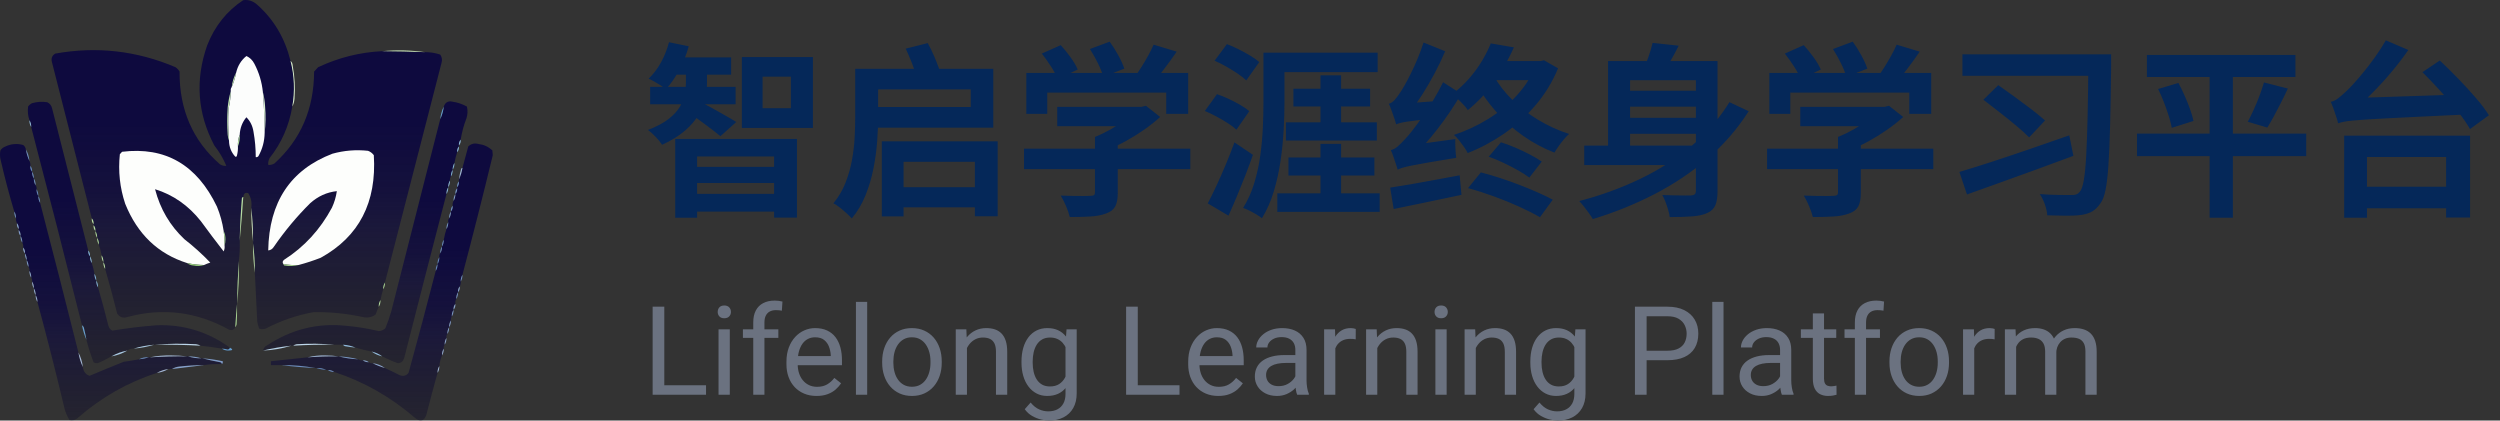 <svg xmlns="http://www.w3.org/2000/svg" xmlns:xlink="http://www.w3.org/1999/xlink" fill="none" version="1.1" width="969" height="163.008" viewBox="0 0 969 163.008"><rect x="0" y="0" width="969" height="163.008" fill="#333333" stroke="none"/><defs><linearGradient x1="0.5" y1="0" x2="0.5" y2="1" id="master_svg0_13_7573"><stop offset="37.381%" stop-color="#0E0A3E" stop-opacity="1"/><stop offset="58.219%" stop-color="#0E0A3E" stop-opacity="0.82"/><stop offset="69.863%" stop-color="#0E0A3E" stop-opacity="0.64"/><stop offset="100%" stop-color="#090628" stop-opacity="0.33"/></linearGradient><linearGradient x1="0.5" y1="0" x2="0.5" y2="1" id="master_svg1_13_7573"><stop offset="37.381%" stop-color="#0E0A3E" stop-opacity="1"/><stop offset="58.219%" stop-color="#0E0A3E" stop-opacity="0.82"/><stop offset="69.863%" stop-color="#0E0A3E" stop-opacity="0.64"/><stop offset="100%" stop-color="#090628" stop-opacity="0.33"/></linearGradient><linearGradient x1="0.5" y1="0" x2="0.5" y2="1" id="master_svg2_13_7573"><stop offset="37.381%" stop-color="#0E0A3E" stop-opacity="1"/><stop offset="58.219%" stop-color="#0E0A3E" stop-opacity="0.82"/><stop offset="69.863%" stop-color="#0E0A3E" stop-opacity="0.64"/><stop offset="100%" stop-color="#090628" stop-opacity="0.33"/></linearGradient><linearGradient x1="0.5" y1="0" x2="0.5" y2="1" id="master_svg3_13_7573"><stop offset="37.381%" stop-color="#0E0A3E" stop-opacity="1"/><stop offset="58.219%" stop-color="#0E0A3E" stop-opacity="0.82"/><stop offset="69.863%" stop-color="#0E0A3E" stop-opacity="0.64"/><stop offset="100%" stop-color="#090628" stop-opacity="0.33"/></linearGradient><linearGradient x1="0.5" y1="0" x2="0.5" y2="1" id="master_svg4_13_7573"><stop offset="37.381%" stop-color="#0E0A3E" stop-opacity="1"/><stop offset="58.219%" stop-color="#0E0A3E" stop-opacity="0.82"/><stop offset="69.863%" stop-color="#0E0A3E" stop-opacity="0.64"/><stop offset="100%" stop-color="#090628" stop-opacity="0.33"/></linearGradient></defs><g><g><g><g><path d="M112.597,23.602C114.104,29.442,114.334,35.345,113.288,41.309C112.015,48.857,109.079,55.514,104.48,61.278C104.065,62.098,103.892,62.977,103.962,63.915C104.822,63.991,105.628,63.803,106.38,63.35C116.568,54.119,121.691,42.251,121.749,27.746C122.267,27.181,122.785,26.616,123.303,26.051C131.245,22.315,139.534,20.243,148.171,19.834C153.7,19.86,159.226,19.985,164.75,20.211C166.752,20.198,168.709,20.512,170.622,21.153C171.305,22.094,171.477,23.161,171.14,24.355C163.817,52.795,156.507,81.178,149.207,109.502C148.716,110.261,148.486,111.14,148.517,112.14C148.091,113.461,147.745,114.842,147.481,116.284C146.989,117.043,146.759,117.922,146.79,118.921C146.361,119.872,145.958,120.877,145.581,121.935C144.06,123.001,142.39,123.315,140.573,122.877C134.299,121.524,127.967,120.897,121.576,120.993C115.079,122.142,108.862,124.277,102.926,127.398C102.12,127.65,101.314,127.65,100.508,127.398C99.955,126.167,99.667,124.849,99.645,123.442C99.35,117.539,99.062,111.636,98.781,105.735C98.806,101.892,98.576,98.125,98.09,94.432C98.09,94.181,98.09,93.93,98.09,93.678C98.1,89.211,97.869,84.815,97.4,80.492C97.672,78.41,97.269,76.526,96.191,74.841C95.109,74.499,94.476,75.001,94.291,76.348C94.078,76.389,93.905,76.515,93.773,76.725C93.317,82.241,93.03,87.767,92.91,93.302C93.011,95.972,92.896,98.609,92.564,101.214C92.191,106.674,91.96,112.199,91.873,117.791C91.598,120.747,91.368,123.761,91.183,126.833C90.662,127.869,89.856,128.183,88.765,127.775C76.187,120.822,63.062,119.19,49.391,122.877C47.748,123.421,46.424,122.982,45.419,121.559C43.962,115.697,42.408,109.92,40.756,104.228C40.787,103.229,40.557,102.35,40.065,101.59C40.096,100.591,39.866,99.712,39.374,98.953C39.109,97.511,38.764,96.13,38.338,94.809C38.369,93.81,38.139,92.931,37.647,92.171C37.678,91.172,37.448,90.293,36.957,89.534C37.04,88.631,36.81,87.877,36.266,87.274C36.266,87.148,36.266,87.022,36.266,86.897C36.349,85.993,36.119,85.24,35.575,84.636C30.461,64.588,25.338,44.495,20.205,24.355C19.702,22.742,20.104,21.549,21.414,20.776C37.398,17.884,52.941,19.642,68.042,26.051C68.675,26.49,69.193,27.056,69.596,27.746C69.509,42.562,74.747,54.555,85.311,63.726C86.063,64.179,86.869,64.368,87.729,64.291C86.532,61.437,84.978,58.799,83.066,56.38C76.513,43.935,75.592,30.999,80.303,17.574C83.242,10.098,87.905,4.258,94.291,0.055C96.366,-0.199,98.208,0.429,99.817,1.938C106.208,7.652,110.467,14.873,112.597,23.602Z" fill-rule="evenodd" fill="url(#master_svg0_13_7573)" fill-opacity="1" style="mix-blend-mode:passthrough"/></g></g><g><g><path d="M148.172,19.834C153.707,19.321,159.233,19.446,164.751,20.211C159.227,19.985,153.7,19.859,148.172,19.834Z" fill-rule="evenodd" fill="#CCE8BF" fill-opacity="1" style="mix-blend-mode:passthrough"/></g></g><g><g><path d="M101.89,35.658C102.317,40.921,102.547,46.196,102.581,51.482C102.523,54.748,101.717,57.762,100.163,60.524C99.878,60.858,99.532,60.983,99.127,60.901C99.13,57.605,98.842,54.34,98.263,51.105C97.92,48.829,97,46.946,95.5,45.454C93.909,47.353,93.046,49.613,92.91,52.235C92.345,53.633,92.115,55.14,92.219,56.756C92.266,57.906,92.15,59.036,91.873,60.147C91.793,60.687,91.563,60.875,91.183,60.712C89.605,59.003,88.799,56.931,88.765,54.496C88.424,50.358,88.367,46.213,88.592,42.063C89.127,39.837,89.415,37.576,89.456,35.281C89.363,34.679,89.479,34.177,89.801,33.774C90.576,31.991,91.152,30.107,91.528,28.123C92.173,25.454,93.496,23.319,95.5,21.718C96.858,22.32,97.894,23.325,98.609,24.732C100.395,28.13,101.488,31.773,101.89,35.658Z" fill-rule="evenodd" fill="#FCFDFC" fill-opacity="1" style="mix-blend-mode:passthrough"/></g></g><g><g><path d="M91.528,28.123C91.152,30.107,90.576,31.991,89.801,33.774C90.041,31.734,90.616,29.85,91.528,28.123Z" fill-rule="evenodd" fill="#BBDFA9" fill-opacity="1" style="mix-blend-mode:passthrough"/></g></g><g><g><path d="M112.597,23.602C113.138,24.047,113.426,24.674,113.46,25.486C114.237,29.72,114.467,33.991,114.151,38.295C114.055,39.409,113.767,40.414,113.288,41.309C114.334,35.345,114.104,29.442,112.597,23.602Z" fill-rule="evenodd" fill="#D8EDCE" fill-opacity="1" style="mix-blend-mode:passthrough"/></g></g><g><g><path d="M89.456,35.281C89.415,37.576,89.127,39.837,88.592,42.063C88.367,46.213,88.424,50.358,88.765,54.496C88.486,53.821,88.313,53.067,88.247,52.235C88.017,48.719,88.017,45.202,88.247,41.686C88.459,39.459,88.862,37.324,89.456,35.281Z" fill-rule="evenodd" fill="#C0E2B0" fill-opacity="1" style="mix-blend-mode:passthrough"/></g></g><g><g><path d="M34.194,97.069C34.11,97.973,34.341,98.726,34.884,99.33C34.853,100.329,35.083,101.208,35.575,101.967C36.001,103.288,36.346,104.67,36.611,106.112C36.58,107.111,36.81,107.99,37.302,108.749C37.271,109.748,37.501,110.627,37.993,111.386C39.405,116.202,40.729,121.1,41.965,126.08C42.201,127.043,42.719,127.734,43.519,128.152C49.234,127.189,54.991,126.499,60.788,126.08C71.109,125.69,80.55,128.579,89.11,134.745C89.01,135.178,88.722,135.429,88.247,135.499C87.509,135.281,86.76,135.156,86.002,135.122C83.248,134.663,80.485,134.286,77.712,133.992C77.211,133.689,76.636,133.501,75.986,133.426C70.63,133.114,65.334,133.177,60.098,133.615C59.983,133.615,59.867,133.615,59.752,133.615C57.017,133.83,54.369,134.332,51.808,135.122C50.892,135.088,50.087,135.339,49.391,135.875C47.175,136.262,45.103,137.016,43.174,138.136C41.606,139.024,39.994,139.84,38.338,140.585C37.62,140.889,36.929,140.826,36.266,140.396C35.173,137.587,34.252,134.698,33.503,131.731C33.271,130.341,32.983,128.96,32.639,127.587C32.57,126.901,32.282,126.399,31.776,126.08C25.355,100.422,18.793,74.803,12.089,49.221C12.12,48.222,11.89,47.343,11.398,46.584C10.829,44.88,10.656,43.122,10.88,41.309C11.299,40.726,11.817,40.286,12.434,39.991C14.367,39.442,16.324,39.317,18.306,39.614C19.301,40.085,19.934,40.901,20.205,42.063C24.851,60.445,29.514,78.78,34.194,97.069Z" fill-rule="evenodd" fill="url(#master_svg1_13_7573)" fill-opacity="1" style="mix-blend-mode:passthrough"/></g></g><g><g><path d="M178.566,54.119C178.022,54.723,177.792,55.476,177.875,56.38C177.875,56.505,177.875,56.631,177.875,56.756C177.332,57.36,177.101,58.113,177.184,59.017C176.75,60.351,176.404,61.733,176.148,63.161C175.656,63.92,175.426,64.799,175.458,65.799C174.966,66.558,174.736,67.437,174.767,68.436C174.444,68.838,174.329,69.34,174.421,69.943C173.93,70.702,173.699,71.581,173.731,72.58C173.239,73.339,173.009,74.218,173.04,75.217C167.52,96.411,162.052,117.635,156.634,138.889C156.202,140.117,155.396,140.745,154.216,140.773C152.144,140.051,150.129,139.172,148.172,138.136C146.941,137.224,145.559,136.596,144.027,136.252C141.922,135.866,139.85,135.364,137.81,134.745C136.296,134.093,134.684,133.716,132.975,133.615C131.824,133.615,130.672,133.615,129.521,133.615C124.745,133.177,119.91,133.115,115.015,133.426C114.476,133.505,114.016,133.694,113.633,133.991C113.403,133.991,113.173,133.991,112.942,133.991C109.222,134.378,105.538,135.006,101.89,135.875C102.15,134.899,102.726,134.208,103.617,133.803C112.976,127.642,123.107,125.13,134.011,126.268C138.312,126.631,142.572,127.322,146.79,128.34C147.787,128.292,148.651,127.915,149.381,127.21C150.236,125.132,150.984,122.997,151.626,120.805C157.96,95.917,164.292,71.051,170.622,46.207C171.351,44.699,171.811,43.067,172.004,41.309C172.593,39.627,173.744,38.999,175.458,39.426C177.403,39.712,179.245,40.34,180.984,41.309C181.338,42.818,181.281,44.325,180.811,45.83C179.764,48.493,179.016,51.255,178.566,54.119Z" fill-rule="evenodd" fill="url(#master_svg2_13_7573)" fill-opacity="1" style="mix-blend-mode:passthrough"/></g></g><g><g><path d="M172.004,41.309C171.811,43.067,171.351,44.699,170.622,46.207C170.814,44.45,171.275,42.817,172.004,41.309Z" fill-rule="evenodd" fill="#649ED0" fill-opacity="1" style="mix-blend-mode:passthrough"/></g></g><g><g><path d="M101.89,35.658C102.363,37.456,102.651,39.34,102.753,41.309C103.038,44.766,102.98,48.157,102.58,51.482C102.547,46.196,102.317,40.921,101.89,35.658Z" fill-rule="evenodd" fill="#D7ECCD" fill-opacity="1" style="mix-blend-mode:passthrough"/></g></g><g><g><path d="M11.398,46.584C11.89,47.343,12.12,48.222,12.089,49.221C11.597,48.462,11.367,47.583,11.398,46.584Z" fill-rule="evenodd" fill="#8DB9DD" fill-opacity="1" style="mix-blend-mode:passthrough"/></g></g><g><g><path d="M10.016,57.887C10.277,59.494,10.738,61.001,11.398,62.408C11.726,62.942,11.841,63.57,11.743,64.292C11.66,65.195,11.89,65.948,12.434,66.552C12.403,67.551,12.633,68.43,13.125,69.189C13.094,70.188,13.324,71.067,13.816,71.827C14.138,72.229,14.254,72.731,14.161,73.334C14.13,74.333,14.36,75.212,14.852,75.971C14.821,76.97,15.051,77.849,15.543,78.608C20.582,97.934,25.532,117.274,30.394,136.629C30.71,138.646,31.286,140.53,32.121,142.28C32.341,144.024,33.204,145.154,34.712,145.671C39.115,143.804,43.548,141.984,48.009,140.208C49.979,139.953,51.937,139.639,53.881,139.266C55.214,139.15,56.48,138.899,57.68,138.513C57.795,138.513,57.91,138.513,58.025,138.513C62.855,138.195,67.69,138.069,72.532,138.136C72.647,138.136,72.762,138.136,72.877,138.136C74.524,138.659,76.251,138.91,78.058,138.889C78.173,138.889,78.288,138.889,78.403,138.889C80.645,139.466,82.948,139.968,85.311,140.396C85.73,140.489,85.96,140.741,86.002,141.15C83.669,141.039,81.366,141.165,79.094,141.527C75.862,141.527,72.638,141.716,69.423,142.092C68.402,142.197,67.481,142.511,66.66,143.034C66.2,143.034,65.739,143.034,65.278,143.034C63.667,143.243,62.171,143.746,60.788,144.541C49.465,148.204,39.218,154.044,30.049,162.06C29.11,162.842,28.074,163.093,26.94,162.813C26.111,161.486,25.478,160.042,25.041,158.481C21.739,144.576,18.228,130.761,14.506,117.037C14.537,116.038,14.307,115.159,13.816,114.4C13.847,113.401,13.617,112.522,13.125,111.763C13.156,110.764,12.926,109.885,12.434,109.126C12.527,108.523,12.411,108.021,12.089,107.618C12.12,106.619,11.89,105.74,11.398,104.981C11.491,104.379,11.375,103.877,11.053,103.474C11.084,102.475,10.854,101.596,10.362,100.837C10.393,99.838,10.163,98.959,9.671,98.2C9.754,97.296,9.524,96.543,8.98,95.939C9.078,95.218,8.963,94.59,8.635,94.055C8.666,93.056,8.436,92.177,7.944,91.418C8.027,90.514,7.797,89.761,7.253,89.157C7.253,89.032,7.253,88.906,7.253,88.781C7.336,87.877,7.106,87.124,6.562,86.52C6.286,85.939,6.171,85.311,6.217,84.636C6.248,83.637,6.018,82.758,5.526,81.999C3.53,75.299,1.745,68.517,0.173,61.654C-0.058,60.524,-0.058,59.394,0.173,58.263C0.592,57.68,1.11,57.241,1.727,56.945C4.089,55.763,6.507,55.512,8.98,56.191C9.547,56.617,9.892,57.182,10.016,57.887Z" fill-rule="evenodd" fill="url(#master_svg3_13_7573)" fill-opacity="1" style="mix-blend-mode:passthrough"/></g></g><g><g><path d="M178.566,54.119C178.649,55.023,178.419,55.776,177.875,56.38C177.792,55.476,178.022,54.723,178.566,54.119Z" fill-rule="evenodd" fill="#89B6DB" fill-opacity="1" style="mix-blend-mode:passthrough"/></g></g><g><g><path d="M179.257,106.488C178.765,107.247,178.535,108.126,178.566,109.126C178.612,109.801,178.497,110.428,178.221,111.009C177.677,111.613,177.447,112.366,177.53,113.27C177.038,114.029,176.808,114.908,176.839,115.907C176.511,116.442,176.396,117.069,176.494,117.791C175.95,118.395,175.72,119.148,175.803,120.052C175.311,120.811,175.081,121.69,175.112,122.689C174.79,123.091,174.674,123.593,174.767,124.196C174.275,124.955,174.045,125.834,174.076,126.833C173.584,127.592,173.354,128.471,173.385,129.47C173.063,129.873,172.947,130.375,173.04,130.977C172.548,131.737,172.318,132.616,172.349,133.615C172.026,134.017,171.911,134.519,172.004,135.122C171.512,135.881,171.282,136.76,171.313,137.759C170.769,139.043,170.424,140.424,170.277,141.903C169.785,142.663,169.555,143.542,169.586,144.541C168.102,149.879,166.663,155.28,165.269,160.741C164.4,163.219,162.961,163.658,160.951,162.06C151.523,153.904,141.046,147.938,129.521,144.164C128.825,143.627,128.019,143.376,127.103,143.41C126.873,143.41,126.643,143.41,126.412,143.41C125.257,142.764,123.991,142.512,122.613,142.657C122.498,142.657,122.383,142.657,122.268,142.657C117.977,141.85,113.602,141.474,109.143,141.527C107.761,141.527,106.38,141.527,104.998,141.527C104.998,141.024,104.998,140.522,104.998,140.02C109.713,139.487,114.433,138.984,119.159,138.513C123.182,138.21,127.212,138.085,131.248,138.136C133.7,138.787,136.233,139.164,138.846,139.266C139.336,139.624,139.912,139.75,140.573,139.643C141.269,140.179,142.075,140.43,142.991,140.396C143.36,140.748,143.82,140.874,144.373,140.773C145.906,141.541,147.518,142.169,149.208,142.657C151.169,143.56,153.127,144.501,155.08,145.483C156.383,145.928,157.477,145.614,158.361,144.541C161.988,131.355,165.5,118.168,168.895,104.981C169.387,104.222,169.617,103.343,169.586,102.344C170.078,101.585,170.308,100.706,170.277,99.707C170.184,99.104,170.299,98.602,170.622,98.2C171.114,97.44,171.344,96.561,171.313,95.562C171.805,94.803,172.035,93.924,172.004,92.925C172.269,91.483,172.614,90.102,173.04,88.781C173.532,88.022,173.762,87.143,173.731,86.143C173.638,85.541,173.753,85.039,174.076,84.636C174.568,83.877,174.798,82.998,174.767,81.999C175.31,81.396,175.541,80.642,175.458,79.739C175.359,79.017,175.474,78.389,175.803,77.855C176.295,77.096,176.525,76.217,176.494,75.217C177.037,74.614,177.268,73.86,177.184,72.957C177.184,72.831,177.184,72.706,177.184,72.58C177.728,71.977,177.959,71.223,177.875,70.32C177.875,70.068,177.875,69.817,177.875,69.566C178.533,68.166,178.994,66.659,179.257,65.045C180.004,62.289,180.752,59.526,181.502,56.756C182.655,55.695,183.979,55.381,185.474,55.814C187.505,56.049,189.29,56.865,190.827,58.263C190.885,58.891,190.942,59.519,191,60.147C187.248,75.637,183.334,91.084,179.257,106.488Z" fill-rule="evenodd" fill="url(#master_svg4_13_7573)" fill-opacity="1" style="mix-blend-mode:passthrough"/></g></g><g><g><path d="M92.91,52.235C93.014,53.852,92.784,55.359,92.219,56.756C92.115,55.14,92.345,53.633,92.91,52.235Z" fill-rule="evenodd" fill="#B1DB9D" fill-opacity="1" style="mix-blend-mode:passthrough"/></g></g><g><g><path d="M86.693,89.534C86.953,91.404,87.068,93.288,87.038,95.186C87.141,95.978,87.026,96.732,86.693,97.446C83.702,93.617,80.766,89.724,77.885,85.767C73.06,79.656,67.132,75.511,60.098,73.334C62.097,81.017,65.897,87.484,71.496,92.737C75.025,95.481,78.364,98.495,81.512,101.779C80.647,102.042,79.841,102.356,79.094,102.721C76.885,102.675,74.698,102.423,72.532,101.967C61.267,98.41,53.265,90.749,48.527,78.985C46.452,72.765,45.761,66.36,46.455,59.77C46.743,59.457,47.031,59.142,47.318,58.829C64.077,56.781,76.339,63.877,84.102,80.115C85.342,83.138,86.205,86.278,86.693,89.534Z" fill-rule="evenodd" fill="#FDFEFC" fill-opacity="1" style="mix-blend-mode:passthrough"/></g></g><g><g><path d="M115.705,102.721C113.727,102.811,111.77,102.686,109.834,102.344C109.385,101.721,109.5,101.156,110.179,100.648C117.95,95.688,124.11,88.969,128.657,80.492C129.606,78.454,130.24,76.319,130.557,74.087C126.693,74.496,123.24,76.066,120.195,78.797C115.042,83.915,110.379,89.503,106.207,95.562C105.664,96.475,104.916,96.977,103.962,97.069C104.286,78.314,112.575,65.818,128.83,59.582C133.366,58.324,137.971,57.947,142.646,58.452C143.544,58.784,144.293,59.35,144.891,60.147C146.04,78.433,139.19,91.682,124.34,99.895C121.495,101.015,118.617,101.957,115.705,102.721Z" fill-rule="evenodd" fill="#FDFEFC" fill-opacity="1" style="mix-blend-mode:passthrough"/></g></g><g><g><path d="M177.875,56.756C177.958,57.66,177.728,58.413,177.184,59.017C177.101,58.113,177.332,57.36,177.875,56.756Z" fill-rule="evenodd" fill="#86B3DA" fill-opacity="1" style="mix-blend-mode:passthrough"/></g></g><g><g><path d="M10.016,57.887C10.813,59.237,11.273,60.744,11.398,62.408C10.738,61.001,10.277,59.494,10.016,57.887Z" fill-rule="evenodd" fill="#6D8CC1" fill-opacity="1" style="mix-blend-mode:passthrough"/></g></g><g><g><path d="M176.148,63.161C176.179,64.16,175.949,65.039,175.457,65.799C175.426,64.799,175.656,63.92,176.148,63.161Z" fill-rule="evenodd" fill="#82B2D9" fill-opacity="1" style="mix-blend-mode:passthrough"/></g></g><g><g><path d="M179.257,65.045C178.994,66.659,178.533,68.166,177.875,69.566C178.054,68.164,178.342,66.783,178.739,65.422C178.871,65.212,179.044,65.087,179.257,65.045Z" fill-rule="evenodd" fill="#9AB1D4" fill-opacity="1" style="mix-blend-mode:passthrough"/></g></g><g><g><path d="M11.743,64.292C12.287,64.895,12.517,65.649,12.434,66.552C11.89,65.949,11.66,65.195,11.743,64.292Z" fill-rule="evenodd" fill="#6183BC" fill-opacity="1" style="mix-blend-mode:passthrough"/></g></g><g><g><path d="M175.457,65.799C175.489,66.798,175.259,67.677,174.767,68.436C174.736,67.437,174.966,66.558,175.457,65.799Z" fill-rule="evenodd" fill="#7FB0D8" fill-opacity="1" style="mix-blend-mode:passthrough"/></g></g><g><g><path d="M12.434,66.552C12.926,67.311,13.156,68.19,13.125,69.189C12.633,68.43,12.403,67.551,12.434,66.552Z" fill-rule="evenodd" fill="#6D8DC2" fill-opacity="1" style="mix-blend-mode:passthrough"/></g></g><g><g><path d="M13.125,69.189C13.617,69.949,13.847,70.828,13.816,71.827C13.324,71.067,13.094,70.189,13.125,69.189Z" fill-rule="evenodd" fill="#7190C3" fill-opacity="1" style="mix-blend-mode:passthrough"/></g></g><g><g><path d="M174.421,69.943C174.452,70.942,174.222,71.821,173.731,72.58C173.699,71.581,173.93,70.702,174.421,69.943Z" fill-rule="evenodd" fill="#8BB7DC" fill-opacity="1" style="mix-blend-mode:passthrough"/></g></g><g><g><path d="M177.875,70.32C177.958,71.223,177.728,71.977,177.184,72.58C177.101,71.677,177.332,70.923,177.875,70.32Z" fill-rule="evenodd" fill="#6F8EC2" fill-opacity="1" style="mix-blend-mode:passthrough"/></g></g><g><g><path d="M173.731,72.58C173.762,73.579,173.532,74.458,173.04,75.217C173.009,74.218,173.239,73.339,173.731,72.58Z" fill-rule="evenodd" fill="#88B6DB" fill-opacity="1" style="mix-blend-mode:passthrough"/></g></g><g><g><path d="M14.161,73.334C14.653,74.093,14.883,74.972,14.852,75.971C14.36,75.212,14.13,74.333,14.161,73.334Z" fill-rule="evenodd" fill="#6486BD" fill-opacity="1" style="mix-blend-mode:passthrough"/></g></g><g><g><path d="M177.184,72.957C177.268,73.86,177.037,74.614,176.494,75.217C176.41,74.314,176.641,73.56,177.184,72.957Z" fill-rule="evenodd" fill="#7391C4" fill-opacity="1" style="mix-blend-mode:passthrough"/></g></g><g><g><path d="M176.494,75.217C176.525,76.217,176.295,77.096,175.803,77.855C175.772,76.856,176.002,75.977,176.494,75.217Z" fill-rule="evenodd" fill="#829ECA" fill-opacity="1" style="mix-blend-mode:passthrough"/></g></g><g><g><path d="M14.852,75.971C15.344,76.73,15.574,77.609,15.543,78.608C15.051,77.849,14.821,76.97,14.852,75.971Z" fill-rule="evenodd" fill="#6788BE" fill-opacity="1" style="mix-blend-mode:passthrough"/></g></g><g><g><path d="M175.457,79.739C175.541,80.642,175.31,81.395,174.767,81.999C174.683,81.096,174.914,80.342,175.457,79.739Z" fill-rule="evenodd" fill="#6E8DC2" fill-opacity="1" style="mix-blend-mode:passthrough"/></g></g><g><g><path d="M5.526,81.999C6.018,82.758,6.248,83.637,6.217,84.636C5.725,83.877,5.495,82.998,5.526,81.999Z" fill-rule="evenodd" fill="#6D8DC2" fill-opacity="1" style="mix-blend-mode:passthrough"/></g></g><g><g><path d="M174.767,81.999C174.798,82.998,174.568,83.877,174.076,84.636C174.045,83.637,174.275,82.758,174.767,81.999Z" fill-rule="evenodd" fill="#7C99C8" fill-opacity="1" style="mix-blend-mode:passthrough"/></g></g><g><g><path d="M35.575,84.636C36.119,85.24,36.349,85.993,36.266,86.897C35.722,86.293,35.492,85.54,35.575,84.636Z" fill-rule="evenodd" fill="#BBDFA8" fill-opacity="1" style="mix-blend-mode:passthrough"/></g></g><g><g><path d="M97.4,80.492C97.869,84.815,98.1,89.211,98.09,93.679C97.621,89.356,97.39,84.96,97.4,80.492Z" fill-rule="evenodd" fill="#D5EBCA" fill-opacity="1" style="mix-blend-mode:passthrough"/></g></g><g><g><path d="M173.731,86.143C173.762,87.143,173.532,88.022,173.04,88.781C173.009,87.782,173.239,86.903,173.731,86.143Z" fill-rule="evenodd" fill="#7191C3" fill-opacity="1" style="mix-blend-mode:passthrough"/></g></g><g><g><path d="M94.291,76.348C93.933,82.056,93.473,87.707,92.91,93.302C93.03,87.767,93.318,82.241,93.773,76.724C93.905,76.515,94.078,76.39,94.291,76.348Z" fill-rule="evenodd" fill="#B6DDA3" fill-opacity="1" style="mix-blend-mode:passthrough"/></g></g><g><g><path d="M6.562,86.52C7.106,87.124,7.336,87.877,7.253,88.781C6.71,88.177,6.479,87.424,6.562,86.52Z" fill-rule="evenodd" fill="#87A1CC" fill-opacity="1" style="mix-blend-mode:passthrough"/></g></g><g><g><path d="M36.266,87.274C36.81,87.877,37.04,88.631,36.957,89.534C36.413,88.931,36.183,88.177,36.266,87.274Z" fill-rule="evenodd" fill="#BADFA8" fill-opacity="1" style="mix-blend-mode:passthrough"/></g></g><g><g><path d="M36.957,89.534C37.448,90.293,37.678,91.172,37.647,92.172C37.156,91.412,36.926,90.533,36.957,89.534Z" fill-rule="evenodd" fill="#B1DB9D" fill-opacity="1" style="mix-blend-mode:passthrough"/></g></g><g><g><path d="M7.253,89.157C7.797,89.761,8.027,90.515,7.944,91.418C7.4,90.814,7.17,90.061,7.253,89.157Z" fill-rule="evenodd" fill="#849ECB" fill-opacity="1" style="mix-blend-mode:passthrough"/></g></g><g><g><path d="M86.693,89.534C87.208,90.546,87.438,91.676,87.383,92.925C87.382,93.752,87.267,94.506,87.038,95.186C87.068,93.288,86.953,91.404,86.693,89.534Z" fill-rule="evenodd" fill="#A9D792" fill-opacity="1" style="mix-blend-mode:passthrough"/></g></g><g><g><path d="M7.944,91.418C8.436,92.177,8.666,93.056,8.635,94.055C8.143,93.296,7.913,92.417,7.944,91.418Z" fill-rule="evenodd" fill="#7694C5" fill-opacity="1" style="mix-blend-mode:passthrough"/></g></g><g><g><path d="M37.647,92.172C38.139,92.931,38.369,93.81,38.338,94.809C37.846,94.05,37.616,93.171,37.647,92.172Z" fill-rule="evenodd" fill="#B0DB9C" fill-opacity="1" style="mix-blend-mode:passthrough"/></g></g><g><g><path d="M172.004,92.925C172.035,93.924,171.805,94.803,171.313,95.562C171.282,94.563,171.512,93.684,172.004,92.925Z" fill-rule="evenodd" fill="#698AC0" fill-opacity="1" style="mix-blend-mode:passthrough"/></g></g><g><g><path d="M171.313,95.562C171.344,96.561,171.114,97.44,170.622,98.2C170.591,97.2,170.821,96.321,171.313,95.562Z" fill-rule="evenodd" fill="#6D8DC1" fill-opacity="1" style="mix-blend-mode:passthrough"/></g></g><g><g><path d="M8.98,95.939C9.524,96.543,9.754,97.296,9.671,98.2C9.127,97.596,8.897,96.843,8.98,95.939Z" fill-rule="evenodd" fill="#8EA6CF" fill-opacity="1" style="mix-blend-mode:passthrough"/></g></g><g><g><path d="M34.194,97.069C34.737,97.673,34.968,98.426,34.884,99.33C34.341,98.726,34.11,97.973,34.194,97.069Z" fill-rule="evenodd" fill="#7DADD7" fill-opacity="1" style="mix-blend-mode:passthrough"/></g></g><g><g><path d="M9.671,98.2C10.163,98.959,10.393,99.838,10.362,100.837C9.87,100.078,9.64,99.199,9.671,98.2Z" fill-rule="evenodd" fill="#809CC9" fill-opacity="1" style="mix-blend-mode:passthrough"/></g></g><g><g><path d="M39.374,98.953C39.866,99.712,40.096,100.591,40.065,101.59C39.573,100.831,39.343,99.952,39.374,98.953Z" fill-rule="evenodd" fill="#BADFA8" fill-opacity="1" style="mix-blend-mode:passthrough"/></g></g><g><g><path d="M34.884,99.33C35.376,100.089,35.606,100.968,35.575,101.967C35.083,101.208,34.853,100.329,34.884,99.33Z" fill-rule="evenodd" fill="#8BB7DC" fill-opacity="1" style="mix-blend-mode:passthrough"/></g></g><g><g><path d="M170.277,99.707C170.308,100.706,170.078,101.585,169.586,102.344C169.555,101.345,169.785,100.466,170.277,99.707Z" fill-rule="evenodd" fill="#6082BC" fill-opacity="1" style="mix-blend-mode:passthrough"/></g></g><g><g><path d="M10.362,100.837C10.854,101.596,11.084,102.475,11.053,103.474C10.561,102.715,10.331,101.836,10.362,100.837Z" fill-rule="evenodd" fill="#7E9AC8" fill-opacity="1" style="mix-blend-mode:passthrough"/></g></g><g><g><path d="M40.065,101.59C40.557,102.35,40.787,103.229,40.756,104.228C40.264,103.469,40.034,102.59,40.065,101.59Z" fill-rule="evenodd" fill="#B9DFA7" fill-opacity="1" style="mix-blend-mode:passthrough"/></g></g><g><g><path d="M72.532,101.967C74.698,102.423,76.885,102.675,79.094,102.721C77.778,103.152,76.396,103.215,74.949,102.909C74.02,102.85,73.214,102.536,72.532,101.967Z" fill-rule="evenodd" fill="#95CE7A" fill-opacity="1" style="mix-blend-mode:passthrough"/></g></g><g><g><path d="M109.834,102.344C111.77,102.686,113.727,102.811,115.705,102.721C113.927,103.154,112.084,103.217,110.179,102.909C109.987,102.765,109.872,102.576,109.834,102.344Z" fill-rule="evenodd" fill="#A7D690" fill-opacity="1" style="mix-blend-mode:passthrough"/></g></g><g><g><path d="M169.586,102.344C169.617,103.343,169.387,104.222,168.895,104.981C168.864,103.982,169.094,103.103,169.586,102.344Z" fill-rule="evenodd" fill="#6485BD" fill-opacity="1" style="mix-blend-mode:passthrough"/></g></g><g><g><path d="M98.09,94.432C98.576,98.125,98.806,101.892,98.781,105.735C98.27,102.044,98.04,98.276,98.09,94.432Z" fill-rule="evenodd" fill="#BCE0AB" fill-opacity="1" style="mix-blend-mode:passthrough"/></g></g><g><g><path d="M11.398,104.981C11.89,105.74,12.12,106.619,12.089,107.619C11.597,106.859,11.367,105.98,11.398,104.981Z" fill-rule="evenodd" fill="#8BA4CE" fill-opacity="1" style="mix-blend-mode:passthrough"/></g></g><g><g><path d="M36.611,106.112C37.103,106.871,37.333,107.75,37.302,108.749C36.81,107.99,36.58,107.111,36.611,106.112Z" fill-rule="evenodd" fill="#82B2DA" fill-opacity="1" style="mix-blend-mode:passthrough"/></g></g><g><g><path d="M179.257,106.488C179.288,107.487,179.058,108.366,178.566,109.126C178.535,108.126,178.765,107.247,179.257,106.488Z" fill-rule="evenodd" fill="#6D8DC2" fill-opacity="1" style="mix-blend-mode:passthrough"/></g></g><g><g><path d="M37.302,108.749C37.794,109.508,38.024,110.387,37.993,111.386C37.501,110.627,37.271,109.748,37.302,108.749Z" fill-rule="evenodd" fill="#83B3DA" fill-opacity="1" style="mix-blend-mode:passthrough"/></g></g><g><g><path d="M12.434,109.126C12.926,109.885,13.156,110.764,13.125,111.763C12.633,111.004,12.403,110.125,12.434,109.126Z" fill-rule="evenodd" fill="#99AFD4" fill-opacity="1" style="mix-blend-mode:passthrough"/></g></g><g><g><path d="M149.208,109.502C149.239,110.501,149.009,111.38,148.517,112.14C148.486,111.14,148.716,110.261,149.208,109.502Z" fill-rule="evenodd" fill="#ADD998" fill-opacity="1" style="mix-blend-mode:passthrough"/></g></g><g><g><path d="M13.125,111.763C13.617,112.522,13.847,113.401,13.816,114.4C13.324,113.641,13.094,112.762,13.125,111.763Z" fill-rule="evenodd" fill="#96ADD2" fill-opacity="1" style="mix-blend-mode:passthrough"/></g></g><g><g><path d="M178.221,111.009C178.304,111.913,178.073,112.666,177.53,113.27C177.447,112.366,177.677,111.613,178.221,111.009Z" fill-rule="evenodd" fill="#85A0CB" fill-opacity="1" style="mix-blend-mode:passthrough"/></g></g><g><g><path d="M177.53,113.27C177.561,114.269,177.331,115.148,176.839,115.907C176.808,114.908,177.038,114.029,177.53,113.27Z" fill-rule="evenodd" fill="#7593C5" fill-opacity="1" style="mix-blend-mode:passthrough"/></g></g><g><g><path d="M13.816,114.4C14.307,115.159,14.538,116.038,14.506,117.037C14.015,116.278,13.785,115.399,13.816,114.4Z" fill-rule="evenodd" fill="#93AAD1" fill-opacity="1" style="mix-blend-mode:passthrough"/></g></g><g><g><path d="M92.564,101.214C92.707,106.817,92.477,112.343,91.873,117.791C91.961,112.199,92.191,106.674,92.564,101.214Z" fill-rule="evenodd" fill="#B4DCA0" fill-opacity="1" style="mix-blend-mode:passthrough"/></g></g><g><g><path d="M147.481,116.284C147.512,117.283,147.282,118.162,146.79,118.921C146.759,117.922,146.989,117.043,147.481,116.284Z" fill-rule="evenodd" fill="#B3DC9F" fill-opacity="1" style="mix-blend-mode:passthrough"/></g></g><g><g><path d="M176.494,117.791C176.577,118.694,176.347,119.448,175.803,120.051C175.72,119.148,175.95,118.395,176.494,117.791Z" fill-rule="evenodd" fill="#8AA4CD" fill-opacity="1" style="mix-blend-mode:passthrough"/></g></g><g><g><path d="M175.803,120.051C175.834,121.051,175.604,121.93,175.112,122.689C175.081,121.69,175.311,120.811,175.803,120.051Z" fill-rule="evenodd" fill="#7C98C8" fill-opacity="1" style="mix-blend-mode:passthrough"/></g></g><g><g><path d="M174.767,124.196C174.798,125.195,174.568,126.074,174.076,126.833C174.045,125.834,174.275,124.955,174.767,124.196Z" fill-rule="evenodd" fill="#86A0CC" fill-opacity="1" style="mix-blend-mode:passthrough"/></g></g><g><g><path d="M91.873,117.791C91.931,120.431,91.873,123.069,91.701,125.703C91.621,126.169,91.448,126.546,91.183,126.833C91.368,123.761,91.598,120.747,91.873,117.791Z" fill-rule="evenodd" fill="#ACD996" fill-opacity="1" style="mix-blend-mode:passthrough"/></g></g><g><g><path d="M31.776,126.08C32.282,126.399,32.57,126.901,32.639,127.587C32.983,128.96,33.271,130.341,33.503,131.731C32.731,129.959,32.155,128.075,31.776,126.08Z" fill-rule="evenodd" fill="#69A1D2" fill-opacity="1" style="mix-blend-mode:passthrough"/></g></g><g><g><path d="M174.076,126.833C174.107,127.832,173.877,128.711,173.385,129.47C173.354,128.471,173.584,127.592,174.076,126.833Z" fill-rule="evenodd" fill="#819DCA" fill-opacity="1" style="mix-blend-mode:passthrough"/></g></g><g><g><path d="M173.04,130.977C173.071,131.977,172.841,132.856,172.349,133.615C172.318,132.616,172.548,131.737,173.04,130.977Z" fill-rule="evenodd" fill="#8BA4CE" fill-opacity="1" style="mix-blend-mode:passthrough"/></g></g><g><g><path d="M60.098,133.615C65.334,133.177,70.63,133.114,75.986,133.426C76.636,133.501,77.211,133.689,77.713,133.991C71.846,133.669,65.975,133.543,60.098,133.615Z" fill-rule="evenodd" fill="#BCD6EB" fill-opacity="1" style="mix-blend-mode:passthrough"/></g></g><g><g><path d="M129.521,133.615C124.219,133.542,118.923,133.668,113.633,133.991C114.016,133.694,114.476,133.505,115.014,133.426C119.91,133.115,124.745,133.177,129.521,133.615Z" fill-rule="evenodd" fill="#BED7EB" fill-opacity="1" style="mix-blend-mode:passthrough"/></g></g><g><g><path d="M59.752,133.615C57.192,134.404,54.544,134.906,51.808,135.122C54.369,134.332,57.017,133.83,59.752,133.615Z" fill-rule="evenodd" fill="#ABCAE5" fill-opacity="1" style="mix-blend-mode:passthrough"/></g></g><g><g><path d="M132.975,133.615C134.684,133.716,136.296,134.093,137.81,134.745C136.426,134.61,135.044,134.422,133.666,134.18C133.349,134.075,133.119,133.887,132.975,133.615Z" fill-rule="evenodd" fill="#90BADD" fill-opacity="1" style="mix-blend-mode:passthrough"/></g></g><g><g><path d="M112.942,133.991C109.293,135.116,105.609,135.744,101.89,135.875C105.538,135.006,109.222,134.378,112.942,133.991Z" fill-rule="evenodd" fill="#B6D2E9" fill-opacity="1" style="mix-blend-mode:passthrough"/></g></g><g><g><path d="M89.11,134.745C90.454,135.465,90.282,135.841,88.592,135.875C87.618,135.91,86.754,135.659,86.002,135.122C86.76,135.156,87.509,135.281,88.247,135.499C88.722,135.429,89.01,135.178,89.11,134.745Z" fill-rule="evenodd" fill="#629CCF" fill-opacity="1" style="mix-blend-mode:passthrough"/></g></g><g><g><path d="M172.004,135.122C172.035,136.121,171.805,137,171.313,137.759C171.282,136.76,171.512,135.881,172.004,135.122Z" fill-rule="evenodd" fill="#96ADD3" fill-opacity="1" style="mix-blend-mode:passthrough"/></g></g><g><g><path d="M144.027,136.252C145.559,136.596,146.941,137.224,148.172,138.136C146.64,137.791,145.258,137.163,144.027,136.252Z" fill-rule="evenodd" fill="#94BDDF" fill-opacity="1" style="mix-blend-mode:passthrough"/></g></g><g><g><path d="M30.394,136.629C31.3,138.337,31.876,140.221,32.121,142.28C31.286,140.53,30.71,138.646,30.394,136.629Z" fill-rule="evenodd" fill="#A5B8D8" fill-opacity="1" style="mix-blend-mode:passthrough"/></g></g><g><g><path d="M49.391,135.875C47.462,136.995,45.389,137.749,43.174,138.136C45.103,137.016,47.175,136.262,49.391,135.875Z" fill-rule="evenodd" fill="#A8C9E4" fill-opacity="1" style="mix-blend-mode:passthrough"/></g></g><g><g><path d="M72.532,138.136C67.69,138.07,62.855,138.195,58.025,138.513C60.768,137.934,63.589,137.683,66.487,137.759C68.563,137.759,70.578,137.885,72.532,138.136Z" fill-rule="evenodd" fill="#A5BAD9" fill-opacity="1" style="mix-blend-mode:passthrough"/></g></g><g><g><path d="M131.248,138.136C127.212,138.085,123.182,138.21,119.159,138.513C121.438,137.936,123.798,137.685,126.24,137.759C127.971,137.759,129.64,137.885,131.248,138.136Z" fill-rule="evenodd" fill="#9EB4D6" fill-opacity="1" style="mix-blend-mode:passthrough"/></g></g><g><g><path d="M131.248,138.136C133.861,138.238,136.394,138.615,138.846,139.266C136.233,139.164,133.7,138.787,131.248,138.136Z" fill-rule="evenodd" fill="#7997C6" fill-opacity="1" style="mix-blend-mode:passthrough"/></g></g><g><g><path d="M57.68,138.513C56.48,138.899,55.214,139.15,53.881,139.266C55.036,138.619,56.302,138.368,57.68,138.513Z" fill-rule="evenodd" fill="#6B8DC1" fill-opacity="1" style="mix-blend-mode:passthrough"/></g></g><g><g><path d="M72.877,138.136C74.684,138.115,76.411,138.366,78.058,138.889C76.251,138.91,74.524,138.659,72.877,138.136Z" fill-rule="evenodd" fill="#839FCB" fill-opacity="1" style="mix-blend-mode:passthrough"/></g></g><g><g><path d="M78.403,138.889C81.077,139.061,83.725,139.438,86.347,140.02C86.429,140.506,86.314,140.883,86.002,141.15C85.96,140.741,85.73,140.489,85.311,140.396C82.948,139.968,80.645,139.466,78.403,138.889Z" fill-rule="evenodd" fill="#7F9BC9" fill-opacity="1" style="mix-blend-mode:passthrough"/></g></g><g><g><path d="M140.573,139.643C141.489,139.609,142.295,139.86,142.991,140.396C142.075,140.43,141.269,140.179,140.573,139.643Z" fill-rule="evenodd" fill="#829ECA" fill-opacity="1" style="mix-blend-mode:passthrough"/></g></g><g><g><path d="M144.373,140.773C146.17,140.965,147.782,141.593,149.208,142.657C147.518,142.169,145.906,141.541,144.373,140.773Z" fill-rule="evenodd" fill="#8BA4CE" fill-opacity="1" style="mix-blend-mode:passthrough"/></g></g><g><g><path d="M109.143,141.527C113.602,141.473,117.977,141.85,122.268,142.657C117.829,142.455,113.454,142.078,109.143,141.527Z" fill-rule="evenodd" fill="#6C8DC1" fill-opacity="1" style="mix-blend-mode:passthrough"/></g></g><g><g><path d="M79.094,141.527C74.995,142.008,70.851,142.51,66.66,143.034C67.481,142.511,68.402,142.197,69.423,142.092C72.638,141.716,75.862,141.527,79.094,141.527Z" fill-rule="evenodd" fill="#86A1CC" fill-opacity="1" style="mix-blend-mode:passthrough"/></g></g><g><g><path d="M122.613,142.657C123.991,142.512,125.257,142.764,126.412,143.41C125.079,143.294,123.813,143.043,122.613,142.657Z" fill-rule="evenodd" fill="#6083BC" fill-opacity="1" style="mix-blend-mode:passthrough"/></g></g><g><g><path d="M170.277,141.903C170.308,142.903,170.078,143.782,169.586,144.541C169.555,143.542,169.785,142.663,170.277,141.903Z" fill-rule="evenodd" fill="#9CB1D5" fill-opacity="1" style="mix-blend-mode:passthrough"/></g></g><g><g><path d="M127.103,143.41C128.019,143.376,128.825,143.627,129.521,144.164C128.605,144.198,127.799,143.947,127.103,143.41Z" fill-rule="evenodd" fill="#698AC0" fill-opacity="1" style="mix-blend-mode:passthrough"/></g></g><g><g><path d="M65.279,143.034C63.896,143.829,62.4,144.331,60.788,144.541C62.171,143.746,63.667,143.243,65.279,143.034Z" fill-rule="evenodd" fill="#A6B9D9" fill-opacity="1" style="mix-blend-mode:passthrough"/></g></g></g><g><g><g><path d="M261.712,53.847L308.913,53.847L308.913,84.34L300.029,84.34L300.029,60.653L270.203,60.653L270.203,84.404L261.712,84.404L261.712,53.847ZM266.804,64.669L303.043,64.669L303.043,70.928L266.804,70.928L266.804,64.669ZM260.537,22.248L283.385,22.248L283.385,28.942L260.537,28.942L260.537,22.248ZM251.997,33.674L285.119,33.674L285.119,40.423L251.997,40.423L251.997,33.674ZM266.804,75.151L303.043,75.151L303.043,82.013L266.804,82.013L266.804,75.151ZM265.863,24.227L274.031,24.227L274.031,32.192Q274.031,34.922,273.33,38.062Q272.631,41.202,270.806,44.411Q268.981,47.619,265.545,50.607Q262.11,53.595,256.639,56.131Q255.805,54.816,254.194,53.105Q252.583,51.393,251.155,50.374Q256.257,48.392,259.212,46.07Q262.167,43.747,263.582,41.26Q264.999,38.772,265.431,36.402Q265.863,34.031,265.863,32.08L265.863,24.227ZM259.296,16.37L266.959,17.942Q265.616,22.783,263.256,27.176Q260.896,31.569,258.151,34.521Q257.389,33.927,256.158,33.142Q254.929,32.356,253.642,31.628Q252.355,30.897,251.393,30.489Q254.185,27.873,256.225,24.126Q258.264,20.379,259.296,16.37ZM272.625,40.119Q273.633,40.583,275.424,41.562Q277.215,42.541,279.202,43.681Q281.19,44.819,282.909,45.799Q284.629,46.778,285.365,47.298L279.239,52.78Q278.19,51.875,276.562,50.656Q274.936,49.436,273.161,48.093Q271.386,46.749,269.715,45.585Q268.044,44.422,266.795,43.605L272.625,40.119ZM295.582,29.713L295.582,41.927L306.543,41.927L306.543,29.713L295.582,29.713ZM287.54,22.121L315.089,22.121L315.089,49.59L287.54,49.59L287.54,22.121ZM344.795,72.553L380.877,72.553L380.877,80.369L344.795,80.369L344.795,72.553ZM341.789,54.787L386.699,54.787L386.699,83.82L377.855,83.82L377.855,62.716L350.224,62.716L350.224,83.867L341.789,83.867L341.789,54.787ZM334.835,26.665L384.992,26.665L384.992,49.481L334.835,49.481L334.835,41.48L376.261,41.48L376.261,34.65L334.835,34.65L334.835,26.665ZM331.485,26.665L340.368,26.665L340.368,45.281Q340.368,49.625,339.988,54.815Q339.608,60.003,338.539,65.389Q337.471,70.773,335.454,75.745Q333.438,80.717,330.149,84.685Q329.443,83.851,328.136,82.664Q326.83,81.477,325.438,80.383Q324.046,79.289,323.028,78.808Q325.965,75.209,327.657,70.979Q329.349,66.748,330.185,62.253Q331.02,57.758,331.252,53.395Q331.485,49.031,331.485,45.224L331.485,26.665ZM351.064,18.848L359.587,16.708Q360.907,19.037,362.102,21.846Q363.298,24.654,364.018,26.694L355.109,29.259Q354.558,27.162,353.362,24.198Q352.167,21.233,351.064,18.848ZM409.786,41.43L443.004,41.43L443.004,48.91L409.786,48.91L409.786,41.43ZM396.909,57.613L461.354,57.613L461.354,65.558L396.909,65.558L396.909,57.613ZM424.407,53.072L433.249,53.072L433.249,74.819Q433.249,78.144,432.279,79.987Q431.311,81.831,428.748,82.736Q426.201,83.698,422.743,83.911Q419.286,84.123,414.647,84.123Q414.223,82.287,413.197,79.886Q412.171,77.485,411.137,75.801Q413.438,75.873,415.809,75.937Q418.181,76.001,420.014,75.965Q421.846,75.929,422.566,75.913Q423.646,75.882,424.026,75.614Q424.407,75.346,424.407,74.61L424.407,53.072ZM440.197,41.43L442.386,41.43L444.182,41.004L449.681,45.342Q446.993,47.799,443.609,50.177Q440.225,52.553,436.477,54.626Q432.728,56.698,428.878,58.219Q428.085,57.073,426.734,55.554Q425.384,54.034,424.407,53.072Q427.453,51.864,430.539,50.116Q433.626,48.367,436.176,46.48Q438.727,44.592,440.197,43.001L440.197,41.43ZM397.803,28.281L460.54,28.281L460.54,44.13L452.034,44.13L452.034,35.889L405.915,35.889L405.915,44.13L397.803,44.13L397.803,28.281ZM447.138,17.308L456.087,20.017Q453.733,23.45,451.129,26.87Q448.525,30.29,446.422,32.625L439.614,30.085Q440.942,28.317,442.345,26.102Q443.749,23.885,445.016,21.589Q446.282,19.293,447.138,17.308ZM403.805,20.763L411.133,17.5Q413.068,19.595,414.959,22.223Q416.851,24.849,417.731,26.953L409.953,30.617Q409.17,28.569,407.39,25.806Q405.611,23.043,403.805,20.763ZM422.458,19.002L430.115,16.148Q431.834,18.491,433.449,21.438Q435.065,24.385,435.785,26.608L427.623,29.759Q427.072,27.591,425.568,24.552Q424.065,21.513,422.458,19.002ZM493.286,20.412L533.977,20.412L533.977,27.949L493.286,27.949L493.286,20.412ZM489.711,20.412L497.863,20.412L497.863,39.824Q497.863,44.64,497.547,50.443Q497.231,56.245,496.344,62.319Q495.456,68.392,493.732,74.158Q492.009,79.924,489.121,84.597Q488.359,83.947,487.016,83.141Q485.674,82.336,484.283,81.642Q482.892,80.949,481.833,80.596Q484.577,76.164,486.152,70.963Q487.727,65.762,488.487,60.262Q489.247,54.761,489.479,49.517Q489.711,44.273,489.711,39.824L489.711,20.412ZM498.427,47.42L533.667,47.42L533.667,54.466L498.427,54.466L498.427,47.42ZM501.323,34.391L531.05,34.391L531.05,41.253L501.323,41.253L501.323,34.391ZM511.821,29.21L519.807,29.21L519.807,50.121L511.821,50.121L511.821,29.21ZM495.084,74.932L534.763,74.932L534.763,82.131L495.084,82.131L495.084,74.932ZM499.401,61.035L532.716,61.035L532.716,68.026L499.401,68.026L499.401,61.035ZM511.821,55.752L519.807,55.752L519.807,78.146L511.821,78.146L511.821,55.752ZM470.764,23.537L475.558,17.098Q477.678,17.897,480.074,19.093Q482.47,20.288,484.619,21.576Q486.768,22.863,488.103,24.062L483.045,31.181Q481.805,29.925,479.733,28.538Q477.661,27.151,475.301,25.808Q472.94,24.463,470.764,23.537ZM466.996,43.017L471.717,36.491Q473.854,37.218,476.23,38.326Q478.606,39.433,480.741,40.676Q482.877,41.919,484.23,43.087L479.242,50.263Q478.003,49.08,475.915,47.752Q473.827,46.423,471.507,45.168Q469.187,43.913,466.996,43.017ZM468.129,78.835Q469.633,75.971,471.439,72.103Q473.246,68.235,475.081,63.851Q476.917,59.467,478.476,55.186L485.637,60.02Q484.277,63.933,482.682,68.004Q481.087,72.076,479.448,76.023Q477.81,79.971,476.163,83.589L468.129,78.835ZM541.729,65.766Q541.545,64.972,541.064,63.587Q540.583,62.199,540.073,60.701Q539.565,59.201,539.083,58.183Q540.485,57.87,541.808,56.707Q543.132,55.543,544.86,53.639Q545.781,52.688,547.468,50.54Q549.157,48.392,551.256,45.401Q553.355,42.408,555.478,38.921Q557.602,35.433,559.337,31.874L566.367,36.364Q562.401,43.266,557.245,49.917Q552.09,56.567,546.818,61.614L546.818,61.799Q546.818,61.799,546.052,62.216Q545.287,62.633,544.273,63.242Q543.259,63.851,542.495,64.525Q541.729,65.198,541.729,65.766ZM541.729,65.766L541.28,59.032L545.029,56.508L564.072,53.892Q564.016,55.561,564.128,57.681Q564.241,59.801,564.425,61.172Q557.755,62.268,553.623,62.98Q549.492,63.692,547.147,64.173Q544.803,64.653,543.622,65.017Q542.442,65.381,541.729,65.766ZM541.129,48.197Q540.944,47.347,540.443,45.877Q539.942,44.405,539.376,42.85Q538.811,41.295,538.315,40.22Q539.459,39.908,540.487,38.808Q541.516,37.708,542.668,35.933Q543.259,35.109,544.379,33.146Q545.499,31.183,546.83,28.512Q548.161,25.84,549.456,22.738Q550.752,19.634,551.767,16.475L560.146,19.866Q558.354,24.113,556.05,28.448Q553.746,32.783,551.249,36.687Q548.753,40.589,546.233,43.748L546.233,43.933Q546.233,43.933,545.468,44.386Q544.703,44.838,543.68,45.504Q542.659,46.169,541.894,46.898Q541.129,47.627,541.129,48.197ZM541.129,48.197L540.904,42.377L544.486,40.093L559.791,38.959Q559.438,40.473,559.213,42.453Q558.989,44.433,558.949,45.636Q553.837,46.115,550.6,46.483Q547.363,46.851,545.511,47.131Q543.659,47.411,542.686,47.676Q541.713,47.94,541.129,48.197ZM538.836,72.719Q542.268,72.2,546.677,71.444Q551.087,70.688,556.008,69.759Q560.93,68.831,565.763,67.951L566.468,75.527Q559.635,77.008,552.694,78.424Q545.753,79.84,540.183,81.017L538.836,72.719ZM577.036,60.73L581.782,55.15Q584.526,56.005,587.478,57.278Q590.431,58.549,593.076,59.94Q595.72,61.332,597.586,62.628L592.768,68.841Q590.96,67.45,588.294,65.966Q585.63,64.481,582.705,63.089Q579.78,61.698,577.036,60.73ZM569.004,72.915L573.982,66.823Q577.542,67.719,581.377,68.974Q585.213,70.23,588.932,71.665Q592.651,73.101,595.979,74.565Q599.307,76.029,601.852,77.397L596.889,84.195Q593.593,82.267,588.91,80.135Q584.226,78.003,579.022,76.108Q573.819,74.211,569.004,72.915ZM577.825,16.82L586.797,18.359Q583.86,24.931,579.603,31.161Q575.346,37.389,568.936,42.678Q568.287,41.676,567.185,40.506Q566.082,39.335,564.916,38.276Q563.749,37.218,562.731,36.625Q566.547,33.753,569.438,30.418Q572.331,27.082,574.422,23.592Q576.513,20.101,577.825,16.82ZM579.793,23.681L597.679,23.681L597.679,31.063L576.129,31.063L579.793,23.681ZM595.355,23.681L597.054,23.681L598.456,23.368L603.908,26.478Q600.587,34.48,595.106,40.863Q589.626,47.244,582.889,51.868Q576.152,56.492,568.87,59.316Q568.39,58.298,567.463,56.964Q566.537,55.628,565.491,54.322Q564.444,53.015,563.539,52.293Q570.581,49.966,576.908,46.056Q583.236,42.144,588.059,36.83Q592.883,31.514,595.355,25.154L595.355,23.681ZM578.953,29.361Q581.712,34.295,586.158,38.693Q590.605,43.089,596.256,46.486Q601.908,49.884,608.181,51.922Q607.219,52.756,606.145,54.035Q605.07,55.314,604.116,56.67Q603.162,58.025,602.496,59.155Q596,56.635,590.264,52.588Q584.529,48.541,579.877,43.27Q575.226,37.998,571.874,31.894L578.953,29.361ZM628.824,35.157L660.843,35.157L660.843,41.345L628.824,41.345L628.824,35.157ZM628.839,45.668L660.859,45.668L660.859,51.855L628.839,51.855L628.839,45.668ZM657.323,23.659L665.717,23.659L665.717,74.044Q665.717,77.561,664.872,79.556Q664.028,81.55,661.698,82.585Q659.425,83.604,655.873,83.871Q652.322,84.14,647.179,84.14Q647.051,82.938,646.59,81.362Q646.129,79.786,645.528,78.232Q644.927,76.677,644.317,75.587Q646.594,75.659,648.872,75.723Q651.15,75.786,652.929,75.778Q654.709,75.77,655.388,75.77Q656.443,75.683,656.883,75.299Q657.323,74.915,657.323,73.932L657.323,23.659ZM670.327,39.598L677.799,43.108Q671.136,53.545,661.78,61.532Q652.426,69.519,641.158,75.317Q629.891,81.115,617.363,84.923Q616.842,83.961,615.888,82.646Q614.934,81.332,613.924,80.045Q612.914,78.758,612.121,77.925Q624.721,74.628,635.771,69.316Q646.821,64.003,655.619,56.593Q664.416,49.184,670.327,39.598ZM640.536,16.62L650.662,17.709Q649.061,20.951,647.223,24.093Q645.386,27.236,643.882,29.397L636.505,27.931Q637.713,25.457,638.849,22.311Q639.985,19.166,640.536,16.62ZM623.275,23.659L659.681,23.659L659.681,31.082L631.822,31.082L631.822,61.028L623.275,61.028L623.275,23.659ZM614.052,56.442L662.238,56.442L662.238,63.977L614.052,63.977L614.052,56.442ZM697.786,41.43L731.004,41.43L731.004,48.91L697.786,48.91L697.786,41.43ZM684.909,57.613L749.354,57.613L749.354,65.558L684.909,65.558L684.909,57.613ZM712.407,53.072L721.249,53.072L721.249,74.819Q721.249,78.144,720.279,79.987Q719.311,81.831,716.748,82.736Q714.201,83.698,710.743,83.911Q707.286,84.123,702.647,84.123Q702.223,82.287,701.197,79.886Q700.171,77.485,699.137,75.801Q701.438,75.873,703.809,75.937Q706.181,76.001,708.013,75.965Q709.846,75.929,710.566,75.913Q711.646,75.882,712.026,75.614Q712.407,75.346,712.407,74.61L712.407,53.072ZM728.197,41.43L730.386,41.43L732.182,41.004L737.681,45.342Q734.993,47.799,731.609,50.177Q728.225,52.553,724.477,54.626Q720.728,56.698,716.879,58.219Q716.085,57.073,714.734,55.554Q713.384,54.034,712.407,53.072Q715.453,51.864,718.539,50.116Q721.626,48.367,724.176,46.48Q726.727,44.592,728.197,43.001L728.197,41.43ZM685.803,28.281L748.54,28.281L748.54,44.13L740.034,44.13L740.034,35.889L693.915,35.889L693.915,44.13L685.803,44.13L685.803,28.281ZM735.138,17.308L744.087,20.017Q741.733,23.45,739.129,26.87Q736.526,30.29,734.422,32.625L727.614,30.085Q728.942,28.317,730.345,26.102Q731.749,23.885,733.016,21.589Q734.282,19.293,735.138,17.308ZM691.805,20.763L699.133,17.5Q701.068,19.595,702.959,22.223Q704.851,24.849,705.731,26.953L697.953,30.617Q697.17,28.569,695.39,25.806Q693.611,23.043,691.805,20.763ZM710.458,19.002L718.115,16.148Q719.834,18.491,721.449,21.438Q723.065,24.385,723.785,26.608L715.623,29.759Q715.072,27.591,713.568,24.552Q712.065,21.513,710.458,19.002ZM760.635,21.063L812.056,21.063L812.056,29.368L760.635,29.368L760.635,21.063ZM768.755,38.655L774.535,33.002Q777.349,34.97,780.78,37.454Q784.211,39.937,787.406,42.384Q790.601,44.831,792.665,46.695L786.491,53.252Q784.612,51.317,781.529,48.75Q778.446,46.182,775.035,43.514Q771.624,40.847,768.755,38.655ZM809.468,21.063L818.279,21.063Q818.279,21.063,818.279,21.948Q818.279,22.833,818.279,23.883Q818.279,24.933,818.279,25.542Q818.12,39.275,817.875,48.734Q817.631,58.193,817.215,64.229Q816.799,70.264,816.102,73.637Q815.407,77.009,814.287,78.57Q812.708,80.958,810.934,81.959Q809.16,82.961,806.733,83.298Q804.275,83.651,800.612,83.607Q796.95,83.563,793.509,83.46Q793.437,81.703,792.627,79.33Q791.817,76.957,790.614,75.234Q794.744,75.522,798.005,75.558Q801.266,75.594,802.979,75.594Q804.14,75.609,804.844,75.337Q805.549,75.065,806.109,74.345Q807.069,73.337,807.673,69.917Q808.277,66.496,808.617,60.288Q808.956,54.08,809.16,44.802Q809.365,35.525,809.468,22.89L809.468,21.063ZM759.459,66.639Q764.699,65.095,771.714,62.811Q778.73,60.526,786.585,57.826Q794.44,55.127,802.055,52.462L803.651,60.407Q796.565,63.055,789.178,65.74Q781.791,68.424,774.944,70.884Q768.097,73.345,762.401,75.37L759.459,66.639ZM832.134,21.29L889.707,21.29L889.707,29.852L832.134,29.852L832.134,21.29ZM828.293,51.793L893.892,51.793L893.892,60.508L828.293,60.508L828.293,51.793ZM836.474,34.491L844.356,32.157Q845.618,34.476,846.78,37.114Q847.943,39.752,848.866,42.315Q849.789,44.877,850.198,46.885L841.794,49.545Q841.427,47.563,840.624,45Q839.822,42.438,838.751,39.652Q837.681,36.865,836.474,34.491ZM877.509,31.95L886.761,34.315Q885.506,37.074,884.094,39.828Q882.683,42.582,881.348,45.071Q880.014,47.561,878.808,49.447L871.239,47.195Q872.373,45.085,873.575,42.439Q874.778,39.793,875.8,37.051Q876.823,34.309,877.509,31.95ZM856.447,24.899L865.458,24.899L865.458,84.388L856.447,84.388L856.447,24.899ZM912.857,72.38L952.557,72.38L952.557,80.717L912.857,80.717L912.857,72.38ZM908.601,52.595L957.399,52.595L957.399,84.325L948.107,84.325L948.107,60.862L917.443,60.862L917.443,84.388L908.601,84.388L908.601,52.595ZM938.937,27.972L945.663,23.451Q948.958,26.531,952.654,30.331Q956.349,34.132,959.574,37.868Q962.798,41.604,964.71,44.669L957.374,50.023Q955.63,46.943,952.563,43.088Q949.495,39.231,945.891,35.262Q942.288,31.293,938.937,27.972ZM906.249,47.779Q906.081,46.929,905.571,45.402Q905.063,43.874,904.497,42.235Q903.932,40.596,903.394,39.465Q904.909,39.153,906.272,38.097Q907.636,37.042,909.436,35.355Q910.388,34.475,912.186,32.52Q913.986,30.563,916.185,27.872Q918.384,25.18,920.634,22.021Q922.885,18.862,924.756,15.631L933.471,19.375Q930.289,23.949,926.576,28.334Q922.865,32.716,918.997,36.552Q915.129,40.387,911.354,43.419L911.354,43.658Q911.354,43.658,910.588,44.076Q909.823,44.493,908.801,45.13Q907.78,45.767,907.014,46.497Q906.249,47.226,906.249,47.779ZM906.249,47.779L906.137,41.053L911.964,38.006L956.234,36.546Q956.305,38.327,956.545,40.636Q956.786,42.945,957.042,44.315Q946.693,44.811,939.107,45.175Q931.519,45.538,926.268,45.806Q921.016,46.074,917.536,46.297Q914.055,46.521,911.925,46.73Q909.797,46.938,908.528,47.194Q907.259,47.451,906.249,47.779Z" fill="#052859" fill-opacity="1" style="mix-blend-mode:passthrough"/></g><g><path d="M273.656,149.32L273.656,153L256.594,153L256.594,149.32L273.656,149.32ZM257.484,118.875L257.484,153L252.961,153L252.961,118.875L257.484,118.875ZM282.867,127.641L282.867,153L278.508,153L278.508,127.641L282.867,127.641ZM278.18,120.914Q278.18,119.859,278.824,119.133Q279.469,118.406,280.734,118.406Q281.977,118.406,282.644,119.133Q283.312,119.859,283.312,120.914Q283.312,121.922,282.644,122.637Q281.977,123.352,280.734,123.352Q279.469,123.352,278.824,122.637Q278.18,121.922,278.18,120.914ZM296.297,153L291.961,153L291.961,124.969Q291.961,122.227,292.957,120.34Q293.953,118.453,295.828,117.481Q297.703,116.508,300.281,116.508Q301.031,116.508,301.793,116.602Q302.555,116.695,303.281,116.883L303.047,120.422Q302.555,120.305,301.934,120.258Q301.312,120.211,300.703,120.211Q299.32,120.211,298.324,120.762Q297.328,121.312,296.812,122.367Q296.297,123.422,296.297,124.969L296.297,153ZM301.688,127.641L301.688,130.969L287.953,130.969L287.953,127.641L301.688,127.641ZM316.477,153.469Q313.828,153.469,311.684,152.566Q309.539,151.664,308.004,150.023Q306.469,148.383,305.648,146.133Q304.828,143.883,304.828,141.211L304.828,140.227Q304.828,137.133,305.742,134.707Q306.656,132.281,308.227,130.594Q309.797,128.906,311.789,128.039Q313.781,127.172,315.914,127.172Q318.633,127.172,320.613,128.109Q322.594,129.047,323.859,130.723Q325.125,132.398,325.734,134.66Q326.344,136.922,326.344,139.594L326.344,141.539L307.406,141.539L307.406,138L322.008,138L322.008,137.672Q321.914,135.984,321.316,134.391Q320.719,132.797,319.43,131.766Q318.141,130.734,315.914,130.734Q314.438,130.734,313.195,131.355Q311.953,131.977,311.062,133.195Q310.172,134.414,309.68,136.172Q309.188,137.93,309.188,140.227L309.188,141.211Q309.188,143.016,309.691,144.598Q310.195,146.18,311.168,147.375Q312.141,148.57,313.535,149.25Q314.93,149.93,316.711,149.93Q319.008,149.93,320.602,148.992Q322.195,148.055,323.391,146.484L326.016,148.57Q325.195,149.812,323.93,150.938Q322.664,152.062,320.824,152.766Q318.984,153.469,316.477,153.469ZM336.117,117L336.117,153L331.758,153L331.758,117L336.117,117ZM341.93,140.602L341.93,140.062Q341.93,137.32,342.727,134.965Q343.523,132.609,345.023,130.863Q346.523,129.117,348.656,128.145Q350.789,127.172,353.438,127.172Q356.109,127.172,358.254,128.145Q360.398,129.117,361.91,130.863Q363.422,132.609,364.219,134.965Q365.016,137.32,365.016,140.062L365.016,140.602Q365.016,143.344,364.219,145.688Q363.422,148.031,361.91,149.777Q360.398,151.523,358.277,152.496Q356.156,153.469,353.484,153.469Q350.812,153.469,348.68,152.496Q346.547,151.523,345.035,149.777Q343.523,148.031,342.727,145.688Q341.93,143.344,341.93,140.602ZM346.266,140.062L346.266,140.602Q346.266,142.5,346.711,144.176Q347.156,145.852,348.059,147.141Q348.961,148.43,350.32,149.168Q351.68,149.906,353.484,149.906Q355.266,149.906,356.613,149.168Q357.961,148.43,358.852,147.141Q359.742,145.852,360.199,144.176Q360.656,142.5,360.656,140.602L360.656,140.062Q360.656,138.188,360.199,136.512Q359.742,134.836,358.84,133.535Q357.938,132.234,356.59,131.484Q355.242,130.734,353.438,130.734Q351.656,130.734,350.309,131.484Q348.961,132.234,348.059,133.535Q347.156,134.836,346.711,136.512Q346.266,138.188,346.266,140.062ZM374.789,133.055L374.789,153L370.453,153L370.453,127.641L374.555,127.641L374.789,133.055ZM373.758,139.359L371.953,139.289Q371.977,136.688,372.727,134.473Q373.477,132.258,374.836,130.617Q376.195,128.977,378.082,128.074Q379.969,127.172,382.266,127.172Q384.141,127.172,385.641,127.676Q387.141,128.18,388.207,129.281Q389.273,130.383,389.836,132.129Q390.398,133.875,390.398,136.383L390.398,153L386.039,153L386.039,136.336Q386.039,134.344,385.453,133.137Q384.867,131.93,383.742,131.379Q382.617,130.828,380.977,130.828Q379.359,130.828,378.035,131.508Q376.711,132.188,375.762,133.383Q374.812,134.578,374.285,136.113Q373.758,137.648,373.758,139.359ZM413.391,127.641L417.328,127.641L417.328,152.461Q417.328,155.812,415.969,158.18Q414.609,160.547,412.184,161.777Q409.758,163.008,406.594,163.008Q405.281,163.008,403.512,162.598Q401.742,162.188,400.043,161.215Q398.344,160.242,397.195,158.602L399.469,156.023Q401.062,157.945,402.809,158.695Q404.555,159.445,406.266,159.445Q408.328,159.445,409.828,158.672Q411.328,157.898,412.16,156.387Q412.992,154.875,412.992,152.672L412.992,133.219L413.391,127.641ZM395.93,140.602L395.93,140.109Q395.93,137.203,396.621,134.824Q397.312,132.445,398.613,130.734Q399.914,129.023,401.766,128.098Q403.617,127.172,405.938,127.172Q408.328,127.172,410.121,128.004Q411.914,128.836,413.168,130.418Q414.422,132,415.148,134.227Q415.875,136.453,416.156,139.266L416.156,141.422Q415.898,144.211,415.16,146.438Q414.422,148.664,413.168,150.234Q411.914,151.805,410.109,152.637Q408.305,153.469,405.891,153.469Q403.617,153.469,401.777,152.508Q399.938,151.547,398.625,149.812Q397.312,148.078,396.621,145.723Q395.93,143.367,395.93,140.602ZM400.266,140.109L400.266,140.602Q400.266,142.5,400.652,144.164Q401.039,145.828,401.848,147.094Q402.656,148.359,403.922,149.074Q405.188,149.789,406.945,149.789Q409.102,149.789,410.508,148.875Q411.914,147.961,412.746,146.461Q413.578,144.961,414.047,143.203L414.047,137.555Q413.789,136.266,413.262,135.059Q412.734,133.852,411.902,132.902Q411.07,131.953,409.852,131.391Q408.633,130.828,406.992,130.828Q405.211,130.828,403.934,131.566Q402.656,132.305,401.848,133.582Q401.039,134.859,400.652,136.535Q400.266,138.211,400.266,140.109ZM457.172,149.32L457.172,153L440.109,153L440.109,149.32L457.172,149.32ZM441,118.875L441,153L436.477,153L436.477,118.875L441,118.875ZM472.195,153.469Q469.547,153.469,467.402,152.566Q465.258,151.664,463.723,150.023Q462.188,148.383,461.367,146.133Q460.547,143.883,460.547,141.211L460.547,140.227Q460.547,137.133,461.461,134.707Q462.375,132.281,463.945,130.594Q465.516,128.906,467.508,128.039Q469.5,127.172,471.633,127.172Q474.352,127.172,476.332,128.109Q478.312,129.047,479.578,130.723Q480.844,132.398,481.453,134.66Q482.062,136.922,482.062,139.594L482.062,141.539L463.125,141.539L463.125,138L477.727,138L477.727,137.672Q477.633,135.984,477.035,134.391Q476.438,132.797,475.148,131.766Q473.859,130.734,471.633,130.734Q470.156,130.734,468.914,131.355Q467.672,131.977,466.781,133.195Q465.891,134.414,465.398,136.172Q464.906,137.93,464.906,140.227L464.906,141.211Q464.906,143.016,465.41,144.598Q465.914,146.18,466.887,147.375Q467.859,148.57,469.254,149.25Q470.648,149.93,472.43,149.93Q474.727,149.93,476.32,148.992Q477.914,148.055,479.109,146.484L481.734,148.57Q480.914,149.812,479.648,150.938Q478.383,152.062,476.543,152.766Q474.703,153.469,472.195,153.469ZM502.078,148.664L502.078,135.609Q502.078,134.109,501.48,132.996Q500.883,131.883,499.688,131.273Q498.492,130.664,496.734,130.664Q495.094,130.664,493.863,131.227Q492.633,131.789,491.941,132.703Q491.25,133.617,491.25,134.672L486.914,134.672Q486.914,133.312,487.617,131.977Q488.32,130.641,489.645,129.551Q490.969,128.461,492.832,127.816Q494.695,127.172,496.992,127.172Q499.758,127.172,501.879,128.109Q504,129.047,505.207,130.934Q506.414,132.82,506.414,135.656L506.414,147.469Q506.414,148.734,506.637,150.164Q506.859,151.594,507.305,152.625L507.305,153L502.781,153Q502.453,152.25,502.266,150.996Q502.078,149.742,502.078,148.664ZM502.828,137.625L502.875,140.672L498.492,140.672Q496.641,140.672,495.188,140.965Q493.734,141.258,492.75,141.844Q491.766,142.43,491.25,143.309Q490.734,144.188,490.734,145.359Q490.734,146.555,491.273,147.539Q491.812,148.523,492.902,149.098Q493.992,149.672,495.586,149.672Q497.578,149.672,499.102,148.828Q500.625,147.984,501.527,146.766Q502.43,145.547,502.5,144.398L504.352,146.484Q504.188,147.469,503.461,148.664Q502.734,149.859,501.527,150.949Q500.32,152.039,498.668,152.754Q497.016,153.469,494.953,153.469Q492.375,153.469,490.441,152.461Q488.508,151.453,487.441,149.754Q486.375,148.055,486.375,145.945Q486.375,143.906,487.172,142.348Q487.969,140.789,489.469,139.746Q490.969,138.703,493.078,138.164Q495.188,137.625,497.789,137.625L502.828,137.625ZM517.57,131.625L517.57,153L513.234,153L513.234,127.641L517.453,127.641L517.57,131.625ZM525.492,127.5L525.469,131.531Q524.93,131.414,524.449,131.379Q523.969,131.344,523.359,131.344Q521.859,131.344,520.711,131.812Q519.562,132.281,518.766,133.125Q517.969,133.969,517.512,135.129Q517.055,136.289,516.914,137.672L515.695,138.375Q515.695,136.078,516.152,134.062Q516.609,132.047,517.57,130.488Q518.531,128.93,520.02,128.051Q521.508,127.172,523.57,127.172Q524.039,127.172,524.648,127.277Q525.258,127.383,525.492,127.5ZM533.836,133.055L533.836,153L529.5,153L529.5,127.641L533.602,127.641L533.836,133.055ZM532.805,139.359L531,139.289Q531.023,136.688,531.773,134.473Q532.523,132.258,533.883,130.617Q535.242,128.977,537.129,128.074Q539.016,127.172,541.312,127.172Q543.188,127.172,544.688,127.676Q546.188,128.18,547.254,129.281Q548.32,130.383,548.883,132.129Q549.445,133.875,549.445,136.383L549.445,153L545.086,153L545.086,136.336Q545.086,134.344,544.5,133.137Q543.914,131.93,542.789,131.379Q541.664,130.828,540.023,130.828Q538.406,130.828,537.082,131.508Q535.758,132.188,534.809,133.383Q533.859,134.578,533.332,136.113Q532.805,137.648,532.805,139.359ZM560.719,127.641L560.719,153L556.359,153L556.359,127.641L560.719,127.641ZM556.031,120.914Q556.031,119.859,556.676,119.133Q557.32,118.406,558.586,118.406Q559.828,118.406,560.496,119.133Q561.164,119.859,561.164,120.914Q561.164,121.922,560.496,122.637Q559.828,123.352,558.586,123.352Q557.32,123.352,556.676,122.637Q556.031,121.922,556.031,120.914ZM572.016,133.055L572.016,153L567.68,153L567.68,127.641L571.781,127.641L572.016,133.055ZM570.984,139.359L569.18,139.289Q569.203,136.688,569.953,134.473Q570.703,132.258,572.062,130.617Q573.422,128.977,575.309,128.074Q577.195,127.172,579.492,127.172Q581.367,127.172,582.867,127.676Q584.367,128.18,585.434,129.281Q586.5,130.383,587.062,132.129Q587.625,133.875,587.625,136.383L587.625,153L583.266,153L583.266,136.336Q583.266,134.344,582.68,133.137Q582.094,131.93,580.969,131.379Q579.844,130.828,578.203,130.828Q576.586,130.828,575.262,131.508Q573.938,132.188,572.988,133.383Q572.039,134.578,571.512,136.113Q570.984,137.648,570.984,139.359ZM610.617,127.641L614.555,127.641L614.555,152.461Q614.555,155.812,613.195,158.18Q611.836,160.547,609.41,161.777Q606.984,163.008,603.82,163.008Q602.508,163.008,600.738,162.598Q598.969,162.188,597.27,161.215Q595.57,160.242,594.422,158.602L596.695,156.023Q598.289,157.945,600.035,158.695Q601.781,159.445,603.492,159.445Q605.555,159.445,607.055,158.672Q608.555,157.898,609.387,156.387Q610.219,154.875,610.219,152.672L610.219,133.219L610.617,127.641ZM593.156,140.602L593.156,140.109Q593.156,137.203,593.848,134.824Q594.539,132.445,595.84,130.734Q597.141,129.023,598.992,128.098Q600.844,127.172,603.164,127.172Q605.555,127.172,607.348,128.004Q609.141,128.836,610.395,130.418Q611.648,132,612.375,134.227Q613.102,136.453,613.383,139.266L613.383,141.422Q613.125,144.211,612.387,146.438Q611.648,148.664,610.395,150.234Q609.141,151.805,607.336,152.637Q605.531,153.469,603.117,153.469Q600.844,153.469,599.004,152.508Q597.164,151.547,595.852,149.812Q594.539,148.078,593.848,145.723Q593.156,143.367,593.156,140.602ZM597.492,140.109L597.492,140.602Q597.492,142.5,597.879,144.164Q598.266,145.828,599.074,147.094Q599.883,148.359,601.148,149.074Q602.414,149.789,604.172,149.789Q606.328,149.789,607.734,148.875Q609.141,147.961,609.973,146.461Q610.805,144.961,611.273,143.203L611.273,137.555Q611.016,136.266,610.488,135.059Q609.961,133.852,609.129,132.902Q608.297,131.953,607.078,131.391Q605.859,130.828,604.219,130.828Q602.438,130.828,601.16,131.566Q599.883,132.305,599.074,133.582Q598.266,134.859,597.879,136.535Q597.492,138.211,597.492,140.109ZM646.289,139.617L637.172,139.617L637.172,135.938L646.289,135.938Q648.938,135.938,650.578,135.094Q652.219,134.25,652.98,132.75Q653.742,131.25,653.742,129.328Q653.742,127.57,652.98,126.023Q652.219,124.477,650.578,123.527Q648.938,122.578,646.289,122.578L638.227,122.578L638.227,153L633.703,153L633.703,118.875L646.289,118.875Q650.156,118.875,652.828,120.211Q655.5,121.547,656.883,123.902Q658.266,126.258,658.266,129.281Q658.266,132.562,656.883,134.883Q655.5,137.203,652.828,138.41Q650.156,139.617,646.289,139.617ZM668.039,117L668.039,153L663.68,153L663.68,117L668.039,117ZM689.953,148.664L689.953,135.609Q689.953,134.109,689.355,132.996Q688.758,131.883,687.562,131.273Q686.367,130.664,684.609,130.664Q682.969,130.664,681.738,131.227Q680.508,131.789,679.816,132.703Q679.125,133.617,679.125,134.672L674.789,134.672Q674.789,133.312,675.492,131.977Q676.195,130.641,677.52,129.551Q678.844,128.461,680.707,127.816Q682.57,127.172,684.867,127.172Q687.633,127.172,689.754,128.109Q691.875,129.047,693.082,130.934Q694.289,132.82,694.289,135.656L694.289,147.469Q694.289,148.734,694.512,150.164Q694.734,151.594,695.18,152.625L695.18,153L690.656,153Q690.328,152.25,690.141,150.996Q689.953,149.742,689.953,148.664ZM690.703,137.625L690.75,140.672L686.367,140.672Q684.516,140.672,683.062,140.965Q681.609,141.258,680.625,141.844Q679.641,142.43,679.125,143.309Q678.609,144.188,678.609,145.359Q678.609,146.555,679.148,147.539Q679.688,148.523,680.777,149.098Q681.867,149.672,683.461,149.672Q685.453,149.672,686.977,148.828Q688.5,147.984,689.402,146.766Q690.305,145.547,690.375,144.398L692.227,146.484Q692.062,147.469,691.336,148.664Q690.609,149.859,689.402,150.949Q688.195,152.039,686.543,152.754Q684.891,153.469,682.828,153.469Q680.25,153.469,678.316,152.461Q676.383,151.453,675.316,149.754Q674.25,148.055,674.25,145.945Q674.25,143.906,675.047,142.348Q675.844,140.789,677.344,139.746Q678.844,138.703,680.953,138.164Q683.062,137.625,685.664,137.625L690.703,137.625ZM711.727,127.641L711.727,130.969L698.016,130.969L698.016,127.641L711.727,127.641ZM702.656,121.477L706.992,121.477L706.992,146.719Q706.992,148.008,707.391,148.664Q707.789,149.32,708.422,149.531Q709.055,149.742,709.781,149.742Q710.32,149.742,710.918,149.637Q711.516,149.531,711.82,149.461L711.844,153Q711.328,153.164,710.496,153.316Q709.664,153.469,708.492,153.469Q706.898,153.469,705.562,152.836Q704.227,152.203,703.441,150.715Q702.656,149.227,702.656,146.695L702.656,121.477ZM723.281,153L718.945,153L718.945,124.969Q718.945,122.227,719.941,120.34Q720.938,118.453,722.812,117.481Q724.688,116.508,727.266,116.508Q728.016,116.508,728.777,116.602Q729.539,116.695,730.266,116.883L730.031,120.422Q729.539,120.305,728.918,120.258Q728.297,120.211,727.688,120.211Q726.305,120.211,725.309,120.762Q724.312,121.312,723.797,122.367Q723.281,123.422,723.281,124.969L723.281,153ZM728.672,127.641L728.672,130.969L714.938,130.969L714.938,127.641L728.672,127.641ZM732.352,140.602L732.352,140.062Q732.352,137.32,733.148,134.965Q733.945,132.609,735.445,130.863Q736.945,129.117,739.078,128.145Q741.211,127.172,743.859,127.172Q746.531,127.172,748.676,128.145Q750.82,129.117,752.332,130.863Q753.844,132.609,754.641,134.965Q755.438,137.32,755.438,140.062L755.438,140.602Q755.438,143.344,754.641,145.688Q753.844,148.031,752.332,149.777Q750.82,151.523,748.699,152.496Q746.578,153.469,743.906,153.469Q741.234,153.469,739.102,152.496Q736.969,151.523,735.457,149.777Q733.945,148.031,733.148,145.688Q732.352,143.344,732.352,140.602ZM736.688,140.062L736.688,140.602Q736.688,142.5,737.133,144.176Q737.578,145.852,738.48,147.141Q739.383,148.43,740.742,149.168Q742.102,149.906,743.906,149.906Q745.688,149.906,747.035,149.168Q748.383,148.43,749.273,147.141Q750.164,145.852,750.621,144.176Q751.078,142.5,751.078,140.602L751.078,140.062Q751.078,138.188,750.621,136.512Q750.164,134.836,749.262,133.535Q748.359,132.234,747.012,131.484Q745.664,130.734,743.859,130.734Q742.078,130.734,740.73,131.484Q739.383,132.234,738.48,133.535Q737.578,134.836,737.133,136.512Q736.688,138.188,736.688,140.062ZM765.211,131.625L765.211,153L760.875,153L760.875,127.641L765.094,127.641L765.211,131.625ZM773.133,127.5L773.109,131.531Q772.57,131.414,772.09,131.379Q771.609,131.344,771,131.344Q769.5,131.344,768.352,131.812Q767.203,132.281,766.406,133.125Q765.609,133.969,765.152,135.129Q764.695,136.289,764.555,137.672L763.336,138.375Q763.336,136.078,763.793,134.062Q764.25,132.047,765.211,130.488Q766.172,128.93,767.66,128.051Q769.148,127.172,771.211,127.172Q771.68,127.172,772.289,127.277Q772.898,127.383,773.133,127.5ZM781.453,132.68L781.453,153L777.094,153L777.094,127.641L781.219,127.641L781.453,132.68ZM780.562,139.359L778.547,139.289Q778.57,136.688,779.227,134.473Q779.883,132.258,781.172,130.617Q782.461,128.977,784.383,128.074Q786.305,127.172,788.836,127.172Q790.617,127.172,792.117,127.676Q793.617,128.18,794.719,129.258Q795.82,130.336,796.43,132.023Q797.039,133.711,797.039,136.102L797.039,153L792.703,153L792.703,136.312Q792.703,134.32,792.035,133.125Q791.367,131.93,790.148,131.379Q788.93,130.828,787.289,130.828Q785.367,130.828,784.078,131.508Q782.789,132.188,782.016,133.383Q781.242,134.578,780.902,136.113Q780.562,137.648,780.562,139.359ZM796.992,136.969L794.086,137.859Q794.109,135.773,794.777,133.852Q795.445,131.93,796.723,130.43Q798,128.93,799.875,128.051Q801.75,127.172,804.164,127.172Q806.203,127.172,807.785,127.711Q809.367,128.25,810.457,129.363Q811.547,130.477,812.109,132.211Q812.672,133.945,812.672,136.336L812.672,153L808.312,153L808.312,136.289Q808.312,134.156,807.645,132.973Q806.977,131.789,805.77,131.309Q804.562,130.828,802.898,130.828Q801.469,130.828,800.367,131.32Q799.266,131.812,798.516,132.668Q797.766,133.523,797.379,134.625Q796.992,135.727,796.992,136.969Z" fill="#6B7280" fill-opacity="1" style="mix-blend-mode:passthrough"/></g></g></g></g></svg>
